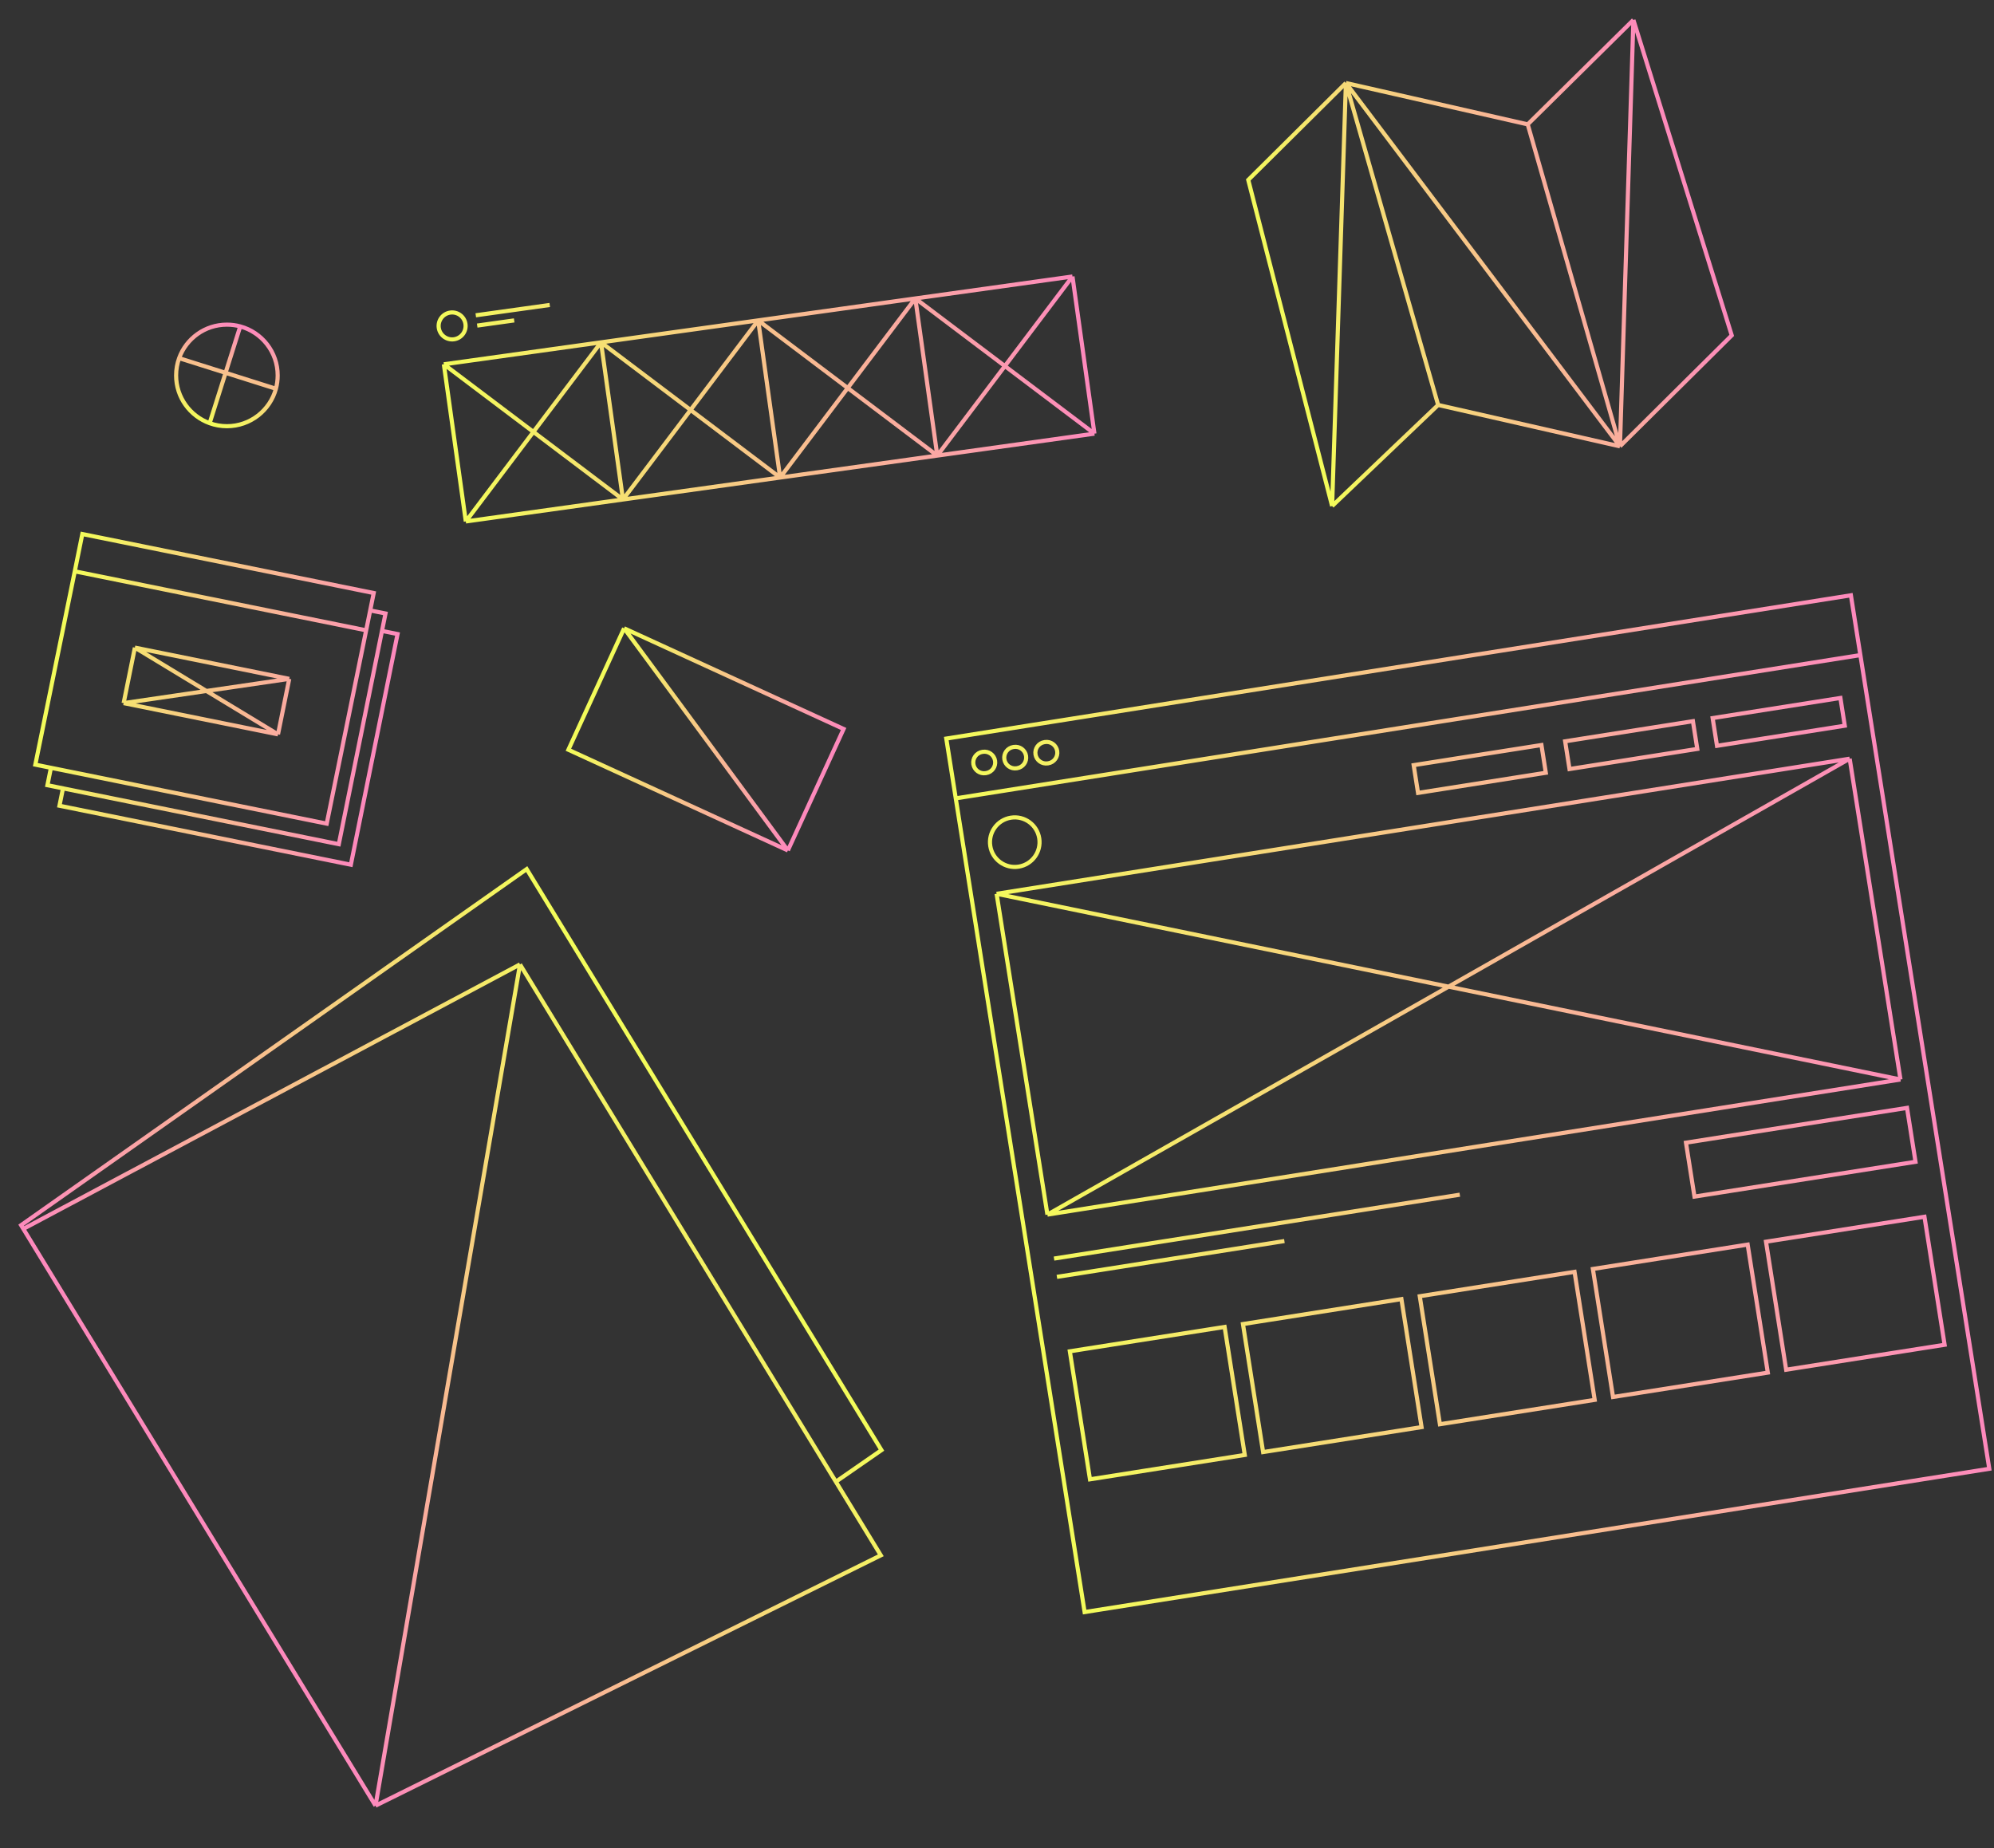 <svg width="725" height="672" viewBox="0 0 725 672" fill="none" xmlns="http://www.w3.org/2000/svg">
<rect x="0" y="0" width="725" height="672" fill="#333333" stroke="none"/>
<path d="M489.357 30.181L453.852 65.422L484.343 184.006M489.357 30.181L555.465 45.219M489.357 30.181L522.891 147.243M489.357 30.181L588.999 162.281M489.357 30.181L484.343 184.006M555.465 45.219L593.892 7.246M555.465 45.219L588.999 162.281M593.892 7.246L629.643 121.94L588.999 162.281M593.892 7.246L588.999 162.281M588.999 162.281L522.891 147.243M522.891 147.243L484.343 184.006" stroke="url(#paint0_linear_2014_7189)" stroke-width="1.5"/>
<path d="M347.505 290.285L344.061 268.544L672.971 216.449L676.414 238.19M347.505 290.285L676.414 238.19M347.505 290.285L394.355 586.145L723.286 534.047L676.414 238.19M383.237 457.617L530.78 434.389M384.284 464.269L466.998 451.247M380.831 441.629L362.357 324.987M380.831 441.629L526.677 358.745M380.831 441.629L690.997 392.504M362.357 324.987L526.677 358.745M362.357 324.987L672.522 275.862M690.997 392.504L672.522 275.862M690.997 392.504L526.677 358.745M672.522 275.862L526.677 358.745M569.069 269.538L615.528 262.223L617.116 272.309L570.657 279.624L569.069 269.538ZM513.997 278.208L560.456 270.894L562.044 280.979L515.585 288.294L513.997 278.208ZM377.861 304.808C378.635 309.725 375.277 314.338 370.361 315.112C365.444 315.886 360.831 312.528 360.057 307.611C359.283 302.695 362.641 298.082 367.558 297.308C372.474 296.534 377.087 299.892 377.861 304.808ZM622.698 261.095L669.157 253.78L670.745 263.866L624.286 271.18L622.698 261.095ZM451.925 481.424L509.542 472.353L516.87 518.899L459.253 527.97L451.925 481.424ZM388.981 491.334L445.258 482.474L452.586 529.02L396.309 537.88L388.981 491.334ZM579.155 461.394L635.432 452.534L642.76 499.08L586.483 507.94L579.155 461.394ZM516.211 471.303L572.488 462.443L579.816 508.989L523.539 517.849L516.211 471.303ZM642.101 451.484L699.717 442.413L707.045 488.959L649.429 498.03L642.101 451.484ZM613.007 415.479L693.376 402.826L696.462 422.429L616.093 435.081L613.007 415.479ZM384.386 273.059V273.059C384.724 275.193 383.268 277.198 381.134 277.536L380.977 277.561C378.843 277.9 376.837 276.443 376.499 274.308V274.308C376.161 272.174 377.617 270.169 379.751 269.831L379.908 269.806C382.043 269.468 384.048 270.924 384.386 273.059ZM361.797 276.615V276.615C362.136 278.75 360.68 280.754 358.545 281.092L358.389 281.117C356.254 281.456 354.249 279.999 353.911 277.864V277.864C353.573 275.73 355.029 273.726 357.163 273.387L357.319 273.362C359.454 273.024 361.459 274.48 361.797 276.615ZM373.065 274.841V274.841C373.403 276.976 371.947 278.98 369.813 279.319L369.656 279.343C367.522 279.682 365.516 278.225 365.178 276.091V276.091C364.84 273.956 366.296 271.952 368.431 271.613L368.587 271.588C370.722 271.25 372.727 272.706 373.065 274.841Z" stroke="url(#paint1_linear_2014_7189)" stroke-width="1.5"/>
<path d="M135.753 655.264L7.667 445.479L191.5 316L320.488 527.262L303.909 538.75M136.533 656.541L320.249 565.511L303.909 538.75M136.533 656.541L8.485 446.818L189.066 350.655M136.533 656.541L189.066 350.655M189.066 350.655L303.909 538.75" stroke="url(#paint2_linear_2014_7189)" stroke-width="1.5"/>
<path d="M218.524 124.477L275.664 116.496M218.524 124.477L226.505 181.617M218.524 124.477L283.645 173.636M218.524 124.477L161.384 132.458M218.524 124.477L169.365 189.598M275.664 116.496L283.645 173.636M275.664 116.496L226.505 181.617M275.664 116.496L332.804 108.515M275.664 116.496L340.785 165.655M283.645 173.636L226.505 181.617M283.645 173.636L340.785 165.655M283.645 173.636L332.804 108.515M226.505 181.617L169.365 189.598M226.505 181.617L161.384 132.458M161.384 132.458L169.365 189.598M332.804 108.515L340.785 165.655M332.804 108.515L389.944 100.534M332.804 108.515L397.925 157.674M340.785 165.655L397.925 157.674M340.785 165.655L389.944 100.534M389.944 100.534L397.925 157.674M172.986 114.643L199.882 110.886M173.508 118.378L186.956 116.5M169.242 117.827C169.617 120.509 167.746 122.987 165.064 123.361C162.382 123.736 159.905 121.866 159.53 119.184C159.155 116.502 161.026 114.024 163.708 113.649C166.39 113.275 168.868 115.145 169.242 117.827Z" stroke="url(#paint3_linear_2014_7189)" stroke-width="1.5"/>
<path d="M27.188 207.732L12.845 278.025L118.791 299.475L133.134 229.182M27.188 207.732L133.134 229.182M27.188 207.732L29.933 194.174L135.879 215.623L133.134 229.182M18.508 279.239L17.241 285.497L123.186 306.947L140.167 223.073L134.758 221.978M138.836 229.382L144.548 230.538L127.567 314.412L21.621 292.962L22.87 286.794M49.041 235.467L105.167 246.83M49.041 235.467L44.955 255.647M49.041 235.467L101.081 267.01M105.167 246.83L101.081 267.01M105.167 246.83L44.955 255.647M101.081 267.01L44.955 255.647" stroke="url(#paint4_linear_2014_7189)" stroke-width="1.5"/>
<path d="M226.918 228.444L306.728 265.052L286.469 309.218M226.918 228.444L206.659 272.611L286.469 309.218M226.918 228.444L286.469 309.218" stroke="url(#paint5_linear_2014_7189)" stroke-width="1.5"/>
<path d="M65.128 130.226C64.42 132.185 64.034 134.298 64.034 136.501C64.034 144.496 69.116 151.304 76.225 153.872M65.128 130.226C67.696 123.118 74.504 118.037 82.499 118.037C84.175 118.037 85.799 118.26 87.343 118.679M65.128 130.226L100.321 141.344M87.343 118.679C95.191 120.807 100.963 127.98 100.963 136.501C100.963 138.177 100.74 139.801 100.321 141.344M87.343 118.679L76.225 153.872M100.321 141.344C98.194 149.193 91.02 154.965 82.499 154.965C80.296 154.965 78.183 154.58 76.225 153.872" stroke="url(#paint6_linear_2014_7189)" stroke-width="1.5"/>
<defs>
<linearGradient id="paint0_linear_2014_7189" x1="390.219" y1="143.923" x2="646.836" y2="70.41" gradientUnits="userSpaceOnUse">
<stop offset="0.281" stop-color="#F3FF57"/>
<stop offset="1" stop-color="#FF73CF"/>
</linearGradient>
<linearGradient id="paint1_linear_2014_7189" x1="204.087" y1="463.67" x2="764.159" y2="374.963" gradientUnits="userSpaceOnUse">
<stop offset="0.281" stop-color="#F3FF57"/>
<stop offset="1" stop-color="#FF73CF"/>
</linearGradient>
<linearGradient id="paint2_linear_2014_7189" x1="356.95" y1="368.789" x2="30.883" y2="567.872" gradientUnits="userSpaceOnUse">
<stop offset="0.281" stop-color="#F3FF57"/>
<stop offset="1" stop-color="#FF73CF"/>
</linearGradient>
<linearGradient id="paint3_linear_2014_7189" x1="48.613" y1="170.492" x2="437.782" y2="116.136" gradientUnits="userSpaceOnUse">
<stop offset="0.281" stop-color="#F3FF57"/>
<stop offset="1" stop-color="#FF73CF"/>
</linearGradient>
<linearGradient id="paint4_linear_2014_7189" x1="-39.988" y1="233.393" x2="159.707" y2="273.823" gradientUnits="userSpaceOnUse">
<stop offset="0.281" stop-color="#F3FF57"/>
<stop offset="1" stop-color="#FF73CF"/>
</linearGradient>
<linearGradient id="paint5_linear_2014_7189" x1="175.712" y1="233.356" x2="311.604" y2="295.688" gradientUnits="userSpaceOnUse">
<stop offset="0.281" stop-color="#F3FF57"/>
<stop offset="1" stop-color="#FF73CF"/>
</linearGradient>
<linearGradient id="paint6_linear_2014_7189" x1="72.397" y1="172.31" x2="91.343" y2="112.336" gradientUnits="userSpaceOnUse">
<stop offset="0.281" stop-color="#F3FF57"/>
<stop offset="1" stop-color="#FF73CF"/>
</linearGradient>
</defs>
</svg>
